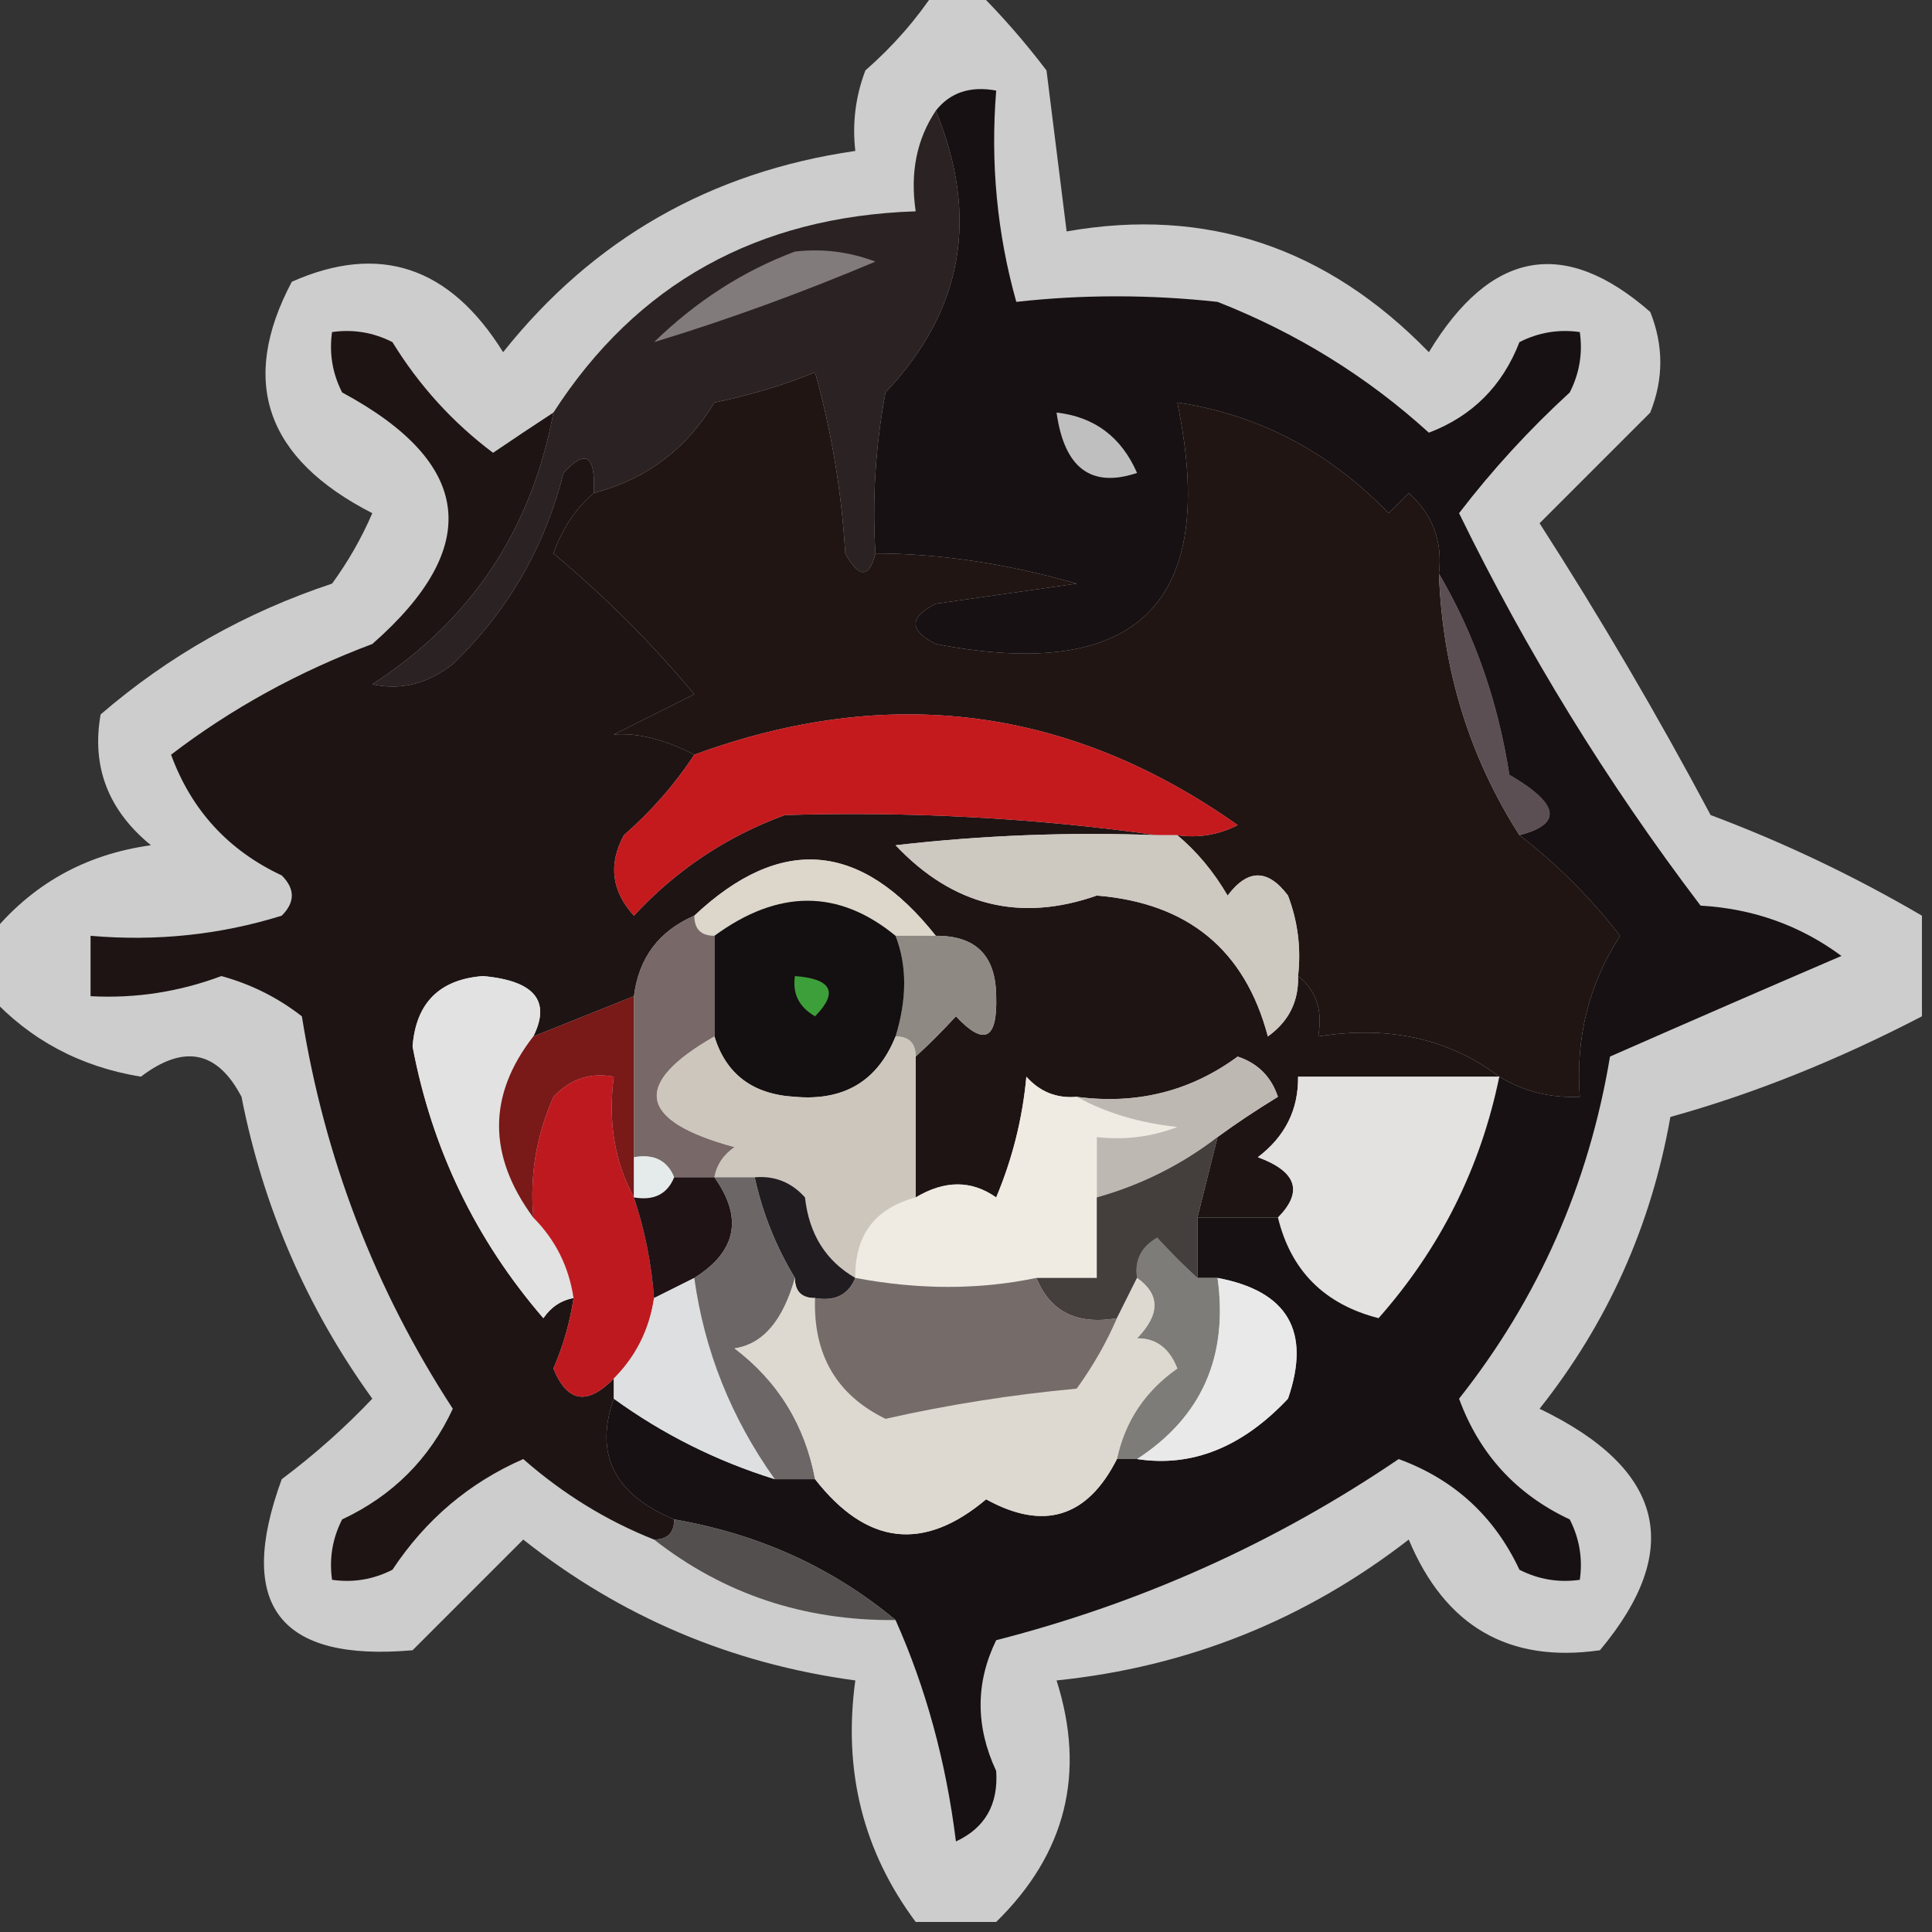 <?xml version="1.0" encoding="UTF-8"?>
<!DOCTYPE svg PUBLIC "-//W3C//DTD SVG 1.1//EN" "http://www.w3.org/Graphics/SVG/1.1/DTD/svg11.dtd">
<svg xmlns="http://www.w3.org/2000/svg" version="1.1" width="96px" height="96px" style="shape-rendering:geometricPrecision; text-rendering:geometricPrecision; image-rendering:optimizeQuality; fill-rule:evenodd; clip-rule:evenodd" xmlns:xlink="http://www.w3.org/1999/xlink">
<rect width="100%" height="100%" fill="#333333" stroke="none"/>
<g><path style="opacity:0.797" fill="#f4f4f4" d="M 46.5,-0.5 C 47.167,-0.5 47.833,-0.5 48.5,-0.5C 49.731,0.718 50.898,2.051 52,3.5C 52.333,6.167 52.667,8.833 53,11.5C 59.923,10.275 65.923,12.275 71,17.5C 74.064,12.431 77.731,11.764 82,15.5C 82.667,17.167 82.667,18.833 82,20.5C 80.167,22.333 78.333,24.167 76.5,26C 79.514,30.685 82.347,35.518 85,40.5C 88.632,41.863 92.132,43.529 95.5,45.5C 95.5,47.167 95.5,48.833 95.5,50.5C 91.277,52.694 87.11,54.361 83,55.5C 82.048,60.902 79.882,65.735 76.5,70C 82.695,72.981 83.695,76.981 79.5,82C 74.973,82.65 71.806,80.816 70,76.5C 64.841,80.498 59.008,82.831 52.5,83.5C 53.964,88.109 52.964,92.109 49.5,95.5C 48.167,95.5 46.833,95.5 45.5,95.5C 42.885,91.991 41.885,87.991 42.5,83.5C 36.336,82.666 30.836,80.333 26,76.5C 24.167,78.333 22.333,80.167 20.5,82C 13.875,82.584 11.708,79.751 14,73.5C 15.635,72.274 17.135,70.941 18.5,69.5C 15.244,64.987 13.078,59.987 12,54.5C 10.803,52.208 9.137,51.875 7,53.5C 3.992,53.006 1.492,51.673 -0.5,49.5C -0.5,48.5 -0.5,47.5 -0.5,46.5C 1.556,43.951 4.222,42.451 7.5,42C 5.375,40.263 4.542,38.096 5,35.5C 8.374,32.591 12.207,30.424 16.5,29C 17.293,27.915 17.96,26.748 18.5,25.5C 13.206,22.793 11.872,18.96 14.5,14C 18.851,12.071 22.351,13.238 25,17.5C 29.473,11.875 35.307,8.542 42.5,7.5C 42.343,6.127 42.51,4.793 43,3.5C 44.376,2.295 45.542,0.962 46.5,-0.5 Z"/></g>
<g><path style="opacity:1" fill="#2b2323" d="M 46.5,5.5 C 48.676,10.781 47.843,15.448 44,19.5C 43.503,22.146 43.336,24.813 43.5,27.5C 43.19,28.738 42.69,28.738 42,27.5C 41.821,24.447 41.321,21.447 40.5,18.5C 38.885,19.154 37.218,19.654 35.5,20C 34.096,22.324 32.096,23.824 29.5,24.5C 29.607,22.621 29.107,22.288 28,23.5C 27.064,27.207 25.231,30.374 22.5,33C 21.241,33.982 19.908,34.315 18.5,34C 23.402,30.835 26.402,26.335 27.5,20.5C 31.627,14.096 37.627,10.763 45.5,10.5C 45.215,8.585 45.549,6.919 46.5,5.5 Z"/></g>
<g><path style="opacity:1" fill="#817b7c" d="M 39.5,12.5 C 40.873,12.343 42.207,12.51 43.5,13C 39.754,14.578 36.087,15.911 32.5,17C 34.592,14.964 36.925,13.464 39.5,12.5 Z"/></g>
<g><path style="opacity:1" fill="#201512" d="M 43.5,27.5 C 46.667,27.502 50.001,28.002 53.5,29C 51.167,29.333 48.833,29.667 46.5,30C 45.167,30.667 45.167,31.333 46.5,32C 56.561,33.939 60.561,29.939 58.5,20C 62.541,20.606 66.041,22.439 69,25.5C 69.333,25.167 69.667,24.833 70,24.5C 71.188,25.563 71.688,26.897 71.5,28.5C 71.674,33.267 73.007,37.6 75.5,41.5C 77.37,42.941 79.037,44.607 80.5,46.5C 78.951,48.902 78.284,51.568 78.5,54.5C 77.041,54.567 75.708,54.234 74.5,53.5C 72.012,51.612 69.012,50.946 65.5,51.5C 65.737,50.209 65.404,49.209 64.5,48.5C 64.657,47.127 64.49,45.793 64,44.5C 63,43.167 62,43.167 61,44.5C 60.302,43.309 59.469,42.309 58.5,41.5C 59.552,41.65 60.552,41.483 61.5,41C 53.174,35.116 44.174,33.95 34.5,37.5C 33.025,36.738 31.691,36.405 30.5,36.5C 31.833,35.833 33.167,35.167 34.5,34.5C 32.395,31.973 30.061,29.64 27.5,27.5C 27.942,26.261 28.609,25.261 29.5,24.5C 32.096,23.824 34.096,22.324 35.5,20C 37.218,19.654 38.885,19.154 40.5,18.5C 41.321,21.447 41.821,24.447 42,27.5C 42.69,28.738 43.19,28.738 43.5,27.5 Z"/></g>
<g><path style="opacity:1" fill="#5c4f54" d="M 71.5,28.5 C 73.262,31.503 74.428,34.837 75,38.5C 77.49,39.947 77.657,40.947 75.5,41.5C 73.007,37.6 71.674,33.267 71.5,28.5 Z"/></g>
<g><path style="opacity:1" fill="#1e1414" d="M 27.5,20.5 C 26.402,26.335 23.402,30.835 18.5,34C 19.908,34.315 21.241,33.982 22.5,33C 25.231,30.374 27.064,27.207 28,23.5C 29.107,22.288 29.607,22.621 29.5,24.5C 28.609,25.261 27.942,26.261 27.5,27.5C 30.061,29.64 32.395,31.973 34.5,34.5C 33.167,35.167 31.833,35.833 30.5,36.5C 31.691,36.405 33.025,36.738 34.5,37.5C 33.542,38.962 32.376,40.295 31,41.5C 30.22,42.944 30.386,44.277 31.5,45.5C 33.602,43.23 36.102,41.563 39,40.5C 45.244,40.311 51.411,40.644 57.5,41.5C 53.154,41.334 48.821,41.501 44.5,42C 47.342,45.006 50.675,45.84 54.5,44.5C 59.029,44.868 61.862,47.202 63,51.5C 64.039,50.756 64.539,49.756 64.5,48.5C 65.404,49.209 65.737,50.209 65.5,51.5C 69.012,50.946 72.012,51.612 74.5,53.5C 71.167,53.5 67.833,53.5 64.5,53.5C 64.52,55.143 63.853,56.476 62.5,57.5C 64.435,58.213 64.768,59.213 63.5,60.5C 62.167,60.5 60.833,60.5 59.5,60.5C 59.833,59.167 60.167,57.833 60.5,56.5C 61.398,55.842 62.398,55.176 63.5,54.5C 63.167,53.5 62.5,52.833 61.5,52.5C 59.149,54.229 56.482,54.896 53.5,54.5C 52.504,54.586 51.671,54.252 51,53.5C 50.808,55.577 50.308,57.577 49.5,59.5C 48.274,58.637 46.94,58.637 45.5,59.5C 45.5,57.167 45.5,54.833 45.5,52.5C 46.151,51.909 46.818,51.243 47.5,50.5C 48.904,51.999 49.57,51.666 49.5,49.5C 49.484,47.484 48.484,46.484 46.5,46.5C 42.78,41.802 38.78,41.469 34.5,45.5C 32.738,46.262 31.738,47.596 31.5,49.5C 29.833,50.167 28.167,50.833 26.5,51.5C 27.386,49.73 26.552,48.73 24,48.5C 21.836,48.666 20.669,49.833 20.5,52C 21.466,57.098 23.633,61.598 27,65.5C 27.383,64.944 27.883,64.611 28.5,64.5C 28.323,65.695 27.989,66.862 27.5,68C 28.177,69.683 29.177,69.85 30.5,68.5C 30.5,68.833 30.5,69.167 30.5,69.5C 29.521,72.255 30.521,74.255 33.5,75.5C 33.5,76.167 33.167,76.5 32.5,76.5C 30.146,75.568 27.979,74.235 26,72.5C 23.316,73.674 21.15,75.508 19.5,78C 18.552,78.483 17.552,78.65 16.5,78.5C 16.351,77.448 16.517,76.448 17,75.5C 19.513,74.321 21.346,72.487 22.5,70C 18.63,64.06 16.13,57.56 15,50.5C 13.806,49.57 12.473,48.903 11,48.5C 8.901,49.286 6.734,49.62 4.5,49.5C 4.5,48.5 4.5,47.5 4.5,46.5C 7.777,46.784 10.943,46.45 14,45.5C 14.667,44.833 14.667,44.167 14,43.5C 11.343,42.255 9.51,40.255 8.5,37.5C 11.494,35.21 14.827,33.376 18.5,32C 24.008,27.171 23.508,23.005 17,19.5C 16.517,18.552 16.351,17.552 16.5,16.5C 17.552,16.351 18.552,16.517 19.5,17C 20.826,19.158 22.492,20.992 24.5,22.5C 25.518,21.808 26.518,21.141 27.5,20.5 Z"/></g>
<g><path style="opacity:1" fill="#c41a1e" d="M 58.5,41.5 C 58.167,41.5 57.833,41.5 57.5,41.5C 51.411,40.644 45.244,40.311 39,40.5C 36.102,41.563 33.602,43.23 31.5,45.5C 30.386,44.277 30.22,42.944 31,41.5C 32.376,40.295 33.542,38.962 34.5,37.5C 44.174,33.95 53.174,35.116 61.5,41C 60.552,41.483 59.552,41.65 58.5,41.5 Z"/></g>
<g><path style="opacity:1" fill="#cdc8c0" d="M 57.5,41.5 C 57.833,41.5 58.167,41.5 58.5,41.5C 59.469,42.309 60.302,43.309 61,44.5C 62,43.167 63,43.167 64,44.5C 64.49,45.793 64.657,47.127 64.5,48.5C 64.539,49.756 64.039,50.756 63,51.5C 61.862,47.202 59.029,44.868 54.5,44.5C 50.675,45.84 47.342,45.006 44.5,42C 48.821,41.501 53.154,41.334 57.5,41.5 Z"/></g>
<g><path style="opacity:1" fill="#dcd6cb" d="M 46.5,46.5 C 45.833,46.5 45.167,46.5 44.5,46.5C 41.67,44.177 38.67,44.177 35.5,46.5C 34.833,46.5 34.5,46.167 34.5,45.5C 38.78,41.469 42.78,41.802 46.5,46.5 Z"/></g>
<g><path style="opacity:1" fill="#8e8983" d="M 44.5,46.5 C 45.167,46.5 45.833,46.5 46.5,46.5C 48.484,46.484 49.484,47.484 49.5,49.5C 49.57,51.666 48.904,51.999 47.5,50.5C 46.818,51.243 46.151,51.909 45.5,52.5C 45.5,51.833 45.167,51.5 44.5,51.5C 45.072,49.64 45.072,47.973 44.5,46.5 Z"/></g>
<g><path style="opacity:1" fill="#e2e2e2" d="M 26.5,51.5 C 24.231,54.421 24.231,57.421 26.5,60.5C 27.601,61.605 28.267,62.938 28.5,64.5C 27.883,64.611 27.383,64.944 27,65.5C 23.633,61.598 21.466,57.098 20.5,52C 20.669,49.833 21.836,48.666 24,48.5C 26.552,48.73 27.386,49.73 26.5,51.5 Z"/></g>
<g><path style="opacity:1" fill="#140f10" d="M 44.5,46.5 C 45.072,47.973 45.072,49.64 44.5,51.5C 43.608,53.714 41.942,54.714 39.5,54.5C 37.411,54.38 36.078,53.38 35.5,51.5C 35.5,49.833 35.5,48.167 35.5,46.5C 38.67,44.177 41.67,44.177 44.5,46.5 Z"/></g>
<g><path style="opacity:1" fill="#3d9f39" d="M 39.5,48.5 C 41.337,48.639 41.67,49.306 40.5,50.5C 39.703,50.043 39.369,49.376 39.5,48.5 Z"/></g>
<g><path style="opacity:1" fill="#791918" d="M 31.5,49.5 C 31.5,52.167 31.5,54.833 31.5,57.5C 31.5,58.167 31.5,58.833 31.5,59.5C 30.539,57.735 30.205,55.735 30.5,53.5C 29.325,53.281 28.325,53.614 27.5,54.5C 26.652,56.409 26.318,58.409 26.5,60.5C 24.231,57.421 24.231,54.421 26.5,51.5C 28.167,50.833 29.833,50.167 31.5,49.5 Z"/></g>
<g><path style="opacity:1" fill="#beb8b2" d="M 60.5,56.5 C 58.711,57.877 56.711,58.877 54.5,59.5C 54.5,58.5 54.5,57.5 54.5,56.5C 55.873,56.657 57.207,56.49 58.5,56C 56.618,55.802 54.952,55.302 53.5,54.5C 56.482,54.896 59.149,54.229 61.5,52.5C 62.5,52.833 63.167,53.5 63.5,54.5C 62.398,55.176 61.398,55.842 60.5,56.5 Z"/></g>
<g><path style="opacity:0.889" fill="#e5e4e3" d="M 74.5,53.5 C 73.571,58.025 71.571,62.025 68.5,65.5C 65.811,64.811 64.144,63.144 63.5,60.5C 64.768,59.213 64.435,58.213 62.5,57.5C 63.853,56.476 64.52,55.143 64.5,53.5C 67.833,53.5 71.167,53.5 74.5,53.5 Z"/></g>
<g><path style="opacity:1" fill="#786968" d="M 34.5,45.5 C 34.5,46.167 34.833,46.5 35.5,46.5C 35.5,48.167 35.5,49.833 35.5,51.5C 31.373,53.866 31.706,55.699 36.5,57C 35.944,57.383 35.611,57.883 35.5,58.5C 34.833,58.5 34.167,58.5 33.5,58.5C 33.158,57.662 32.492,57.328 31.5,57.5C 31.5,54.833 31.5,52.167 31.5,49.5C 31.738,47.596 32.738,46.262 34.5,45.5 Z"/></g>
<g><path style="opacity:1" fill="#e5ebeb" d="M 31.5,57.5 C 32.492,57.328 33.158,57.662 33.5,58.5C 33.158,59.338 32.492,59.672 31.5,59.5C 31.5,58.833 31.5,58.167 31.5,57.5 Z"/></g>
<g><path style="opacity:1" fill="#cdc6bd" d="M 35.5,51.5 C 36.078,53.38 37.411,54.38 39.5,54.5C 41.942,54.714 43.608,53.714 44.5,51.5C 45.167,51.5 45.5,51.833 45.5,52.5C 45.5,54.833 45.5,57.167 45.5,59.5C 43.468,60.048 42.468,61.381 42.5,63.5C 41.034,62.653 40.2,61.32 40,59.5C 39.329,58.748 38.496,58.414 37.5,58.5C 36.833,58.5 36.167,58.5 35.5,58.5C 35.611,57.883 35.944,57.383 36.5,57C 31.706,55.699 31.373,53.866 35.5,51.5 Z"/></g>
<g><path style="opacity:1" fill="#171113" d="M 44.5,80.5 C 41.368,77.89 37.701,76.223 33.5,75.5C 30.521,74.255 29.521,72.255 30.5,69.5C 32.938,71.267 35.605,72.601 38.5,73.5C 39.167,73.5 39.833,73.5 40.5,73.5C 43.062,76.783 45.896,77.117 49,74.5C 51.86,76.077 54.027,75.41 55.5,72.5C 55.833,72.5 56.167,72.5 56.5,72.5C 59.226,72.917 61.726,71.917 64,69.5C 65.153,66.152 63.986,64.152 60.5,63.5C 60.167,63.5 59.833,63.5 59.5,63.5C 59.5,62.5 59.5,61.5 59.5,60.5C 60.833,60.5 62.167,60.5 63.5,60.5C 64.144,63.144 65.811,64.811 68.5,65.5C 71.571,62.025 73.571,58.025 74.5,53.5C 75.708,54.234 77.041,54.567 78.5,54.5C 78.284,51.568 78.951,48.902 80.5,46.5C 79.037,44.607 77.37,42.941 75.5,41.5C 77.657,40.947 77.49,39.947 75,38.5C 74.428,34.837 73.262,31.503 71.5,28.5C 71.688,26.897 71.188,25.563 70,24.5C 69.667,24.833 69.333,25.167 69,25.5C 66.041,22.439 62.541,20.606 58.5,20C 60.561,29.939 56.561,33.939 46.5,32C 45.167,31.333 45.167,30.667 46.5,30C 48.833,29.667 51.167,29.333 53.5,29C 50.001,28.002 46.667,27.502 43.5,27.5C 43.336,24.813 43.503,22.146 44,19.5C 47.843,15.448 48.676,10.781 46.5,5.5C 47.209,4.596 48.209,4.263 49.5,4.5C 49.211,8.106 49.544,11.606 50.5,15C 53.79,14.632 57.123,14.632 60.5,15C 64.436,16.547 67.936,18.713 71,21.5C 73.154,20.68 74.654,19.18 75.5,17C 76.448,16.517 77.448,16.351 78.5,16.5C 78.65,17.552 78.483,18.552 78,19.5C 75.982,21.35 74.149,23.35 72.5,25.5C 75.864,32.395 79.864,38.895 84.5,45C 87.119,45.151 89.453,45.985 91.5,47.5C 87.764,49.105 83.931,50.772 80,52.5C 78.944,58.848 76.444,64.514 72.5,69.5C 73.51,72.255 75.343,74.255 78,75.5C 78.483,76.448 78.65,77.448 78.5,78.5C 77.448,78.65 76.448,78.483 75.5,78C 74.255,75.343 72.255,73.51 69.5,72.5C 63.384,76.653 56.717,79.653 49.5,81.5C 48.468,83.617 48.468,85.784 49.5,88C 49.612,89.662 48.946,90.829 47.5,91.5C 47.009,87.545 46.009,83.879 44.5,80.5 Z"/></g>
<g><path style="opacity:1" fill="#c0bfbf" d="M 52.5,20.5 C 54.384,20.712 55.717,21.712 56.5,23.5C 54.219,24.262 52.886,23.262 52.5,20.5 Z"/></g>
<g><path style="opacity:1" fill="#bf1920" d="M 31.5,59.5 C 32.038,61.117 32.371,62.784 32.5,64.5C 32.267,66.062 31.601,67.395 30.5,68.5C 29.177,69.85 28.177,69.683 27.5,68C 27.989,66.862 28.323,65.695 28.5,64.5C 28.267,62.938 27.601,61.605 26.5,60.5C 26.318,58.409 26.652,56.409 27.5,54.5C 28.325,53.614 29.325,53.281 30.5,53.5C 30.205,55.735 30.539,57.735 31.5,59.5 Z"/></g>
<g><path style="opacity:1" fill="#211c1f" d="M 37.5,58.5 C 38.496,58.414 39.329,58.748 40,59.5C 40.2,61.32 41.034,62.653 42.5,63.5C 42.158,64.338 41.492,64.672 40.5,64.5C 39.833,64.5 39.5,64.167 39.5,63.5C 38.559,61.95 37.892,60.284 37.5,58.5 Z"/></g>
<g><path style="opacity:1" fill="#201316" d="M 33.5,58.5 C 34.167,58.5 34.833,58.5 35.5,58.5C 36.933,60.518 36.599,62.185 34.5,63.5C 33.833,63.833 33.167,64.167 32.5,64.5C 32.371,62.784 32.038,61.117 31.5,59.5C 32.492,59.672 33.158,59.338 33.5,58.5 Z"/></g>
<g><path style="opacity:1" fill="#efebe2" d="M 53.5,54.5 C 54.952,55.302 56.618,55.802 58.5,56C 57.207,56.49 55.873,56.657 54.5,56.5C 54.5,57.5 54.5,58.5 54.5,59.5C 54.5,60.833 54.5,62.167 54.5,63.5C 53.5,63.5 52.5,63.5 51.5,63.5C 48.654,64.095 45.654,64.095 42.5,63.5C 42.468,61.381 43.468,60.048 45.5,59.5C 46.94,58.637 48.274,58.637 49.5,59.5C 50.308,57.577 50.808,55.577 51,53.5C 51.671,54.252 52.504,54.586 53.5,54.5 Z"/></g>
<g><path style="opacity:1" fill="#7d7c78" d="M 59.5,63.5 C 59.833,63.5 60.167,63.5 60.5,63.5C 61.039,67.416 59.706,70.416 56.5,72.5C 56.167,72.5 55.833,72.5 55.5,72.5C 55.9,70.623 56.9,69.123 58.5,68C 58.108,66.99 57.441,66.49 56.5,66.5C 57.653,65.313 57.653,64.313 56.5,63.5C 56.369,62.624 56.703,61.957 57.5,61.5C 58.182,62.243 58.849,62.909 59.5,63.5 Z"/></g>
<g><path style="opacity:1" fill="#dddfe0" d="M 34.5,63.5 C 35.001,67.125 36.334,70.458 38.5,73.5C 35.605,72.601 32.938,71.267 30.5,69.5C 30.5,69.167 30.5,68.833 30.5,68.5C 31.601,67.395 32.267,66.062 32.5,64.5C 33.167,64.167 33.833,63.833 34.5,63.5 Z"/></g>
<g><path style="opacity:1" fill="#443e3d" d="M 60.5,56.5 C 60.167,57.833 59.833,59.167 59.5,60.5C 59.5,61.5 59.5,62.5 59.5,63.5C 58.849,62.909 58.182,62.243 57.5,61.5C 56.703,61.957 56.369,62.624 56.5,63.5C 56.167,64.167 55.833,64.833 55.5,65.5C 53.517,65.843 52.183,65.177 51.5,63.5C 52.5,63.5 53.5,63.5 54.5,63.5C 54.5,62.167 54.5,60.833 54.5,59.5C 56.711,58.877 58.711,57.877 60.5,56.5 Z"/></g>
<g><path style="opacity:1" fill="#e9e9e9" d="M 60.5,63.5 C 63.986,64.152 65.153,66.152 64,69.5C 61.726,71.917 59.226,72.917 56.5,72.5C 59.706,70.416 61.039,67.416 60.5,63.5 Z"/></g>
<g><path style="opacity:1" fill="#6c6766" d="M 35.5,58.5 C 36.167,58.5 36.833,58.5 37.5,58.5C 37.892,60.284 38.559,61.95 39.5,63.5C 38.905,65.627 37.905,66.793 36.5,67C 38.662,68.644 39.995,70.811 40.5,73.5C 39.833,73.5 39.167,73.5 38.5,73.5C 36.334,70.458 35.001,67.125 34.5,63.5C 36.599,62.185 36.933,60.518 35.5,58.5 Z"/></g>
<g><path style="opacity:1" fill="#ded9d0" d="M 39.5,63.5 C 39.5,64.167 39.833,64.5 40.5,64.5C 40.403,67.314 41.569,69.314 44,70.5C 47.127,69.796 50.294,69.296 53.5,69C 54.305,67.887 54.972,66.721 55.5,65.5C 55.833,64.833 56.167,64.167 56.5,63.5C 57.653,64.313 57.653,65.313 56.5,66.5C 57.441,66.49 58.108,66.99 58.5,68C 56.9,69.123 55.9,70.623 55.5,72.5C 54.027,75.41 51.86,76.077 49,74.5C 45.896,77.117 43.062,76.783 40.5,73.5C 39.995,70.811 38.662,68.644 36.5,67C 37.905,66.793 38.905,65.627 39.5,63.5 Z"/></g>
<g><path style="opacity:1" fill="#756c6a" d="M 42.5,63.5 C 45.654,64.095 48.654,64.095 51.5,63.5C 52.183,65.177 53.517,65.843 55.5,65.5C 54.972,66.721 54.305,67.887 53.5,69C 50.294,69.296 47.127,69.796 44,70.5C 41.569,69.314 40.403,67.314 40.5,64.5C 41.492,64.672 42.158,64.338 42.5,63.5 Z"/></g>
<g><path style="opacity:1" fill="#544f4f" d="M 33.5,75.5 C 37.701,76.223 41.368,77.89 44.5,80.5C 39.956,80.541 35.956,79.207 32.5,76.5C 33.167,76.5 33.5,76.167 33.5,75.5 Z"/></g>
</svg>
